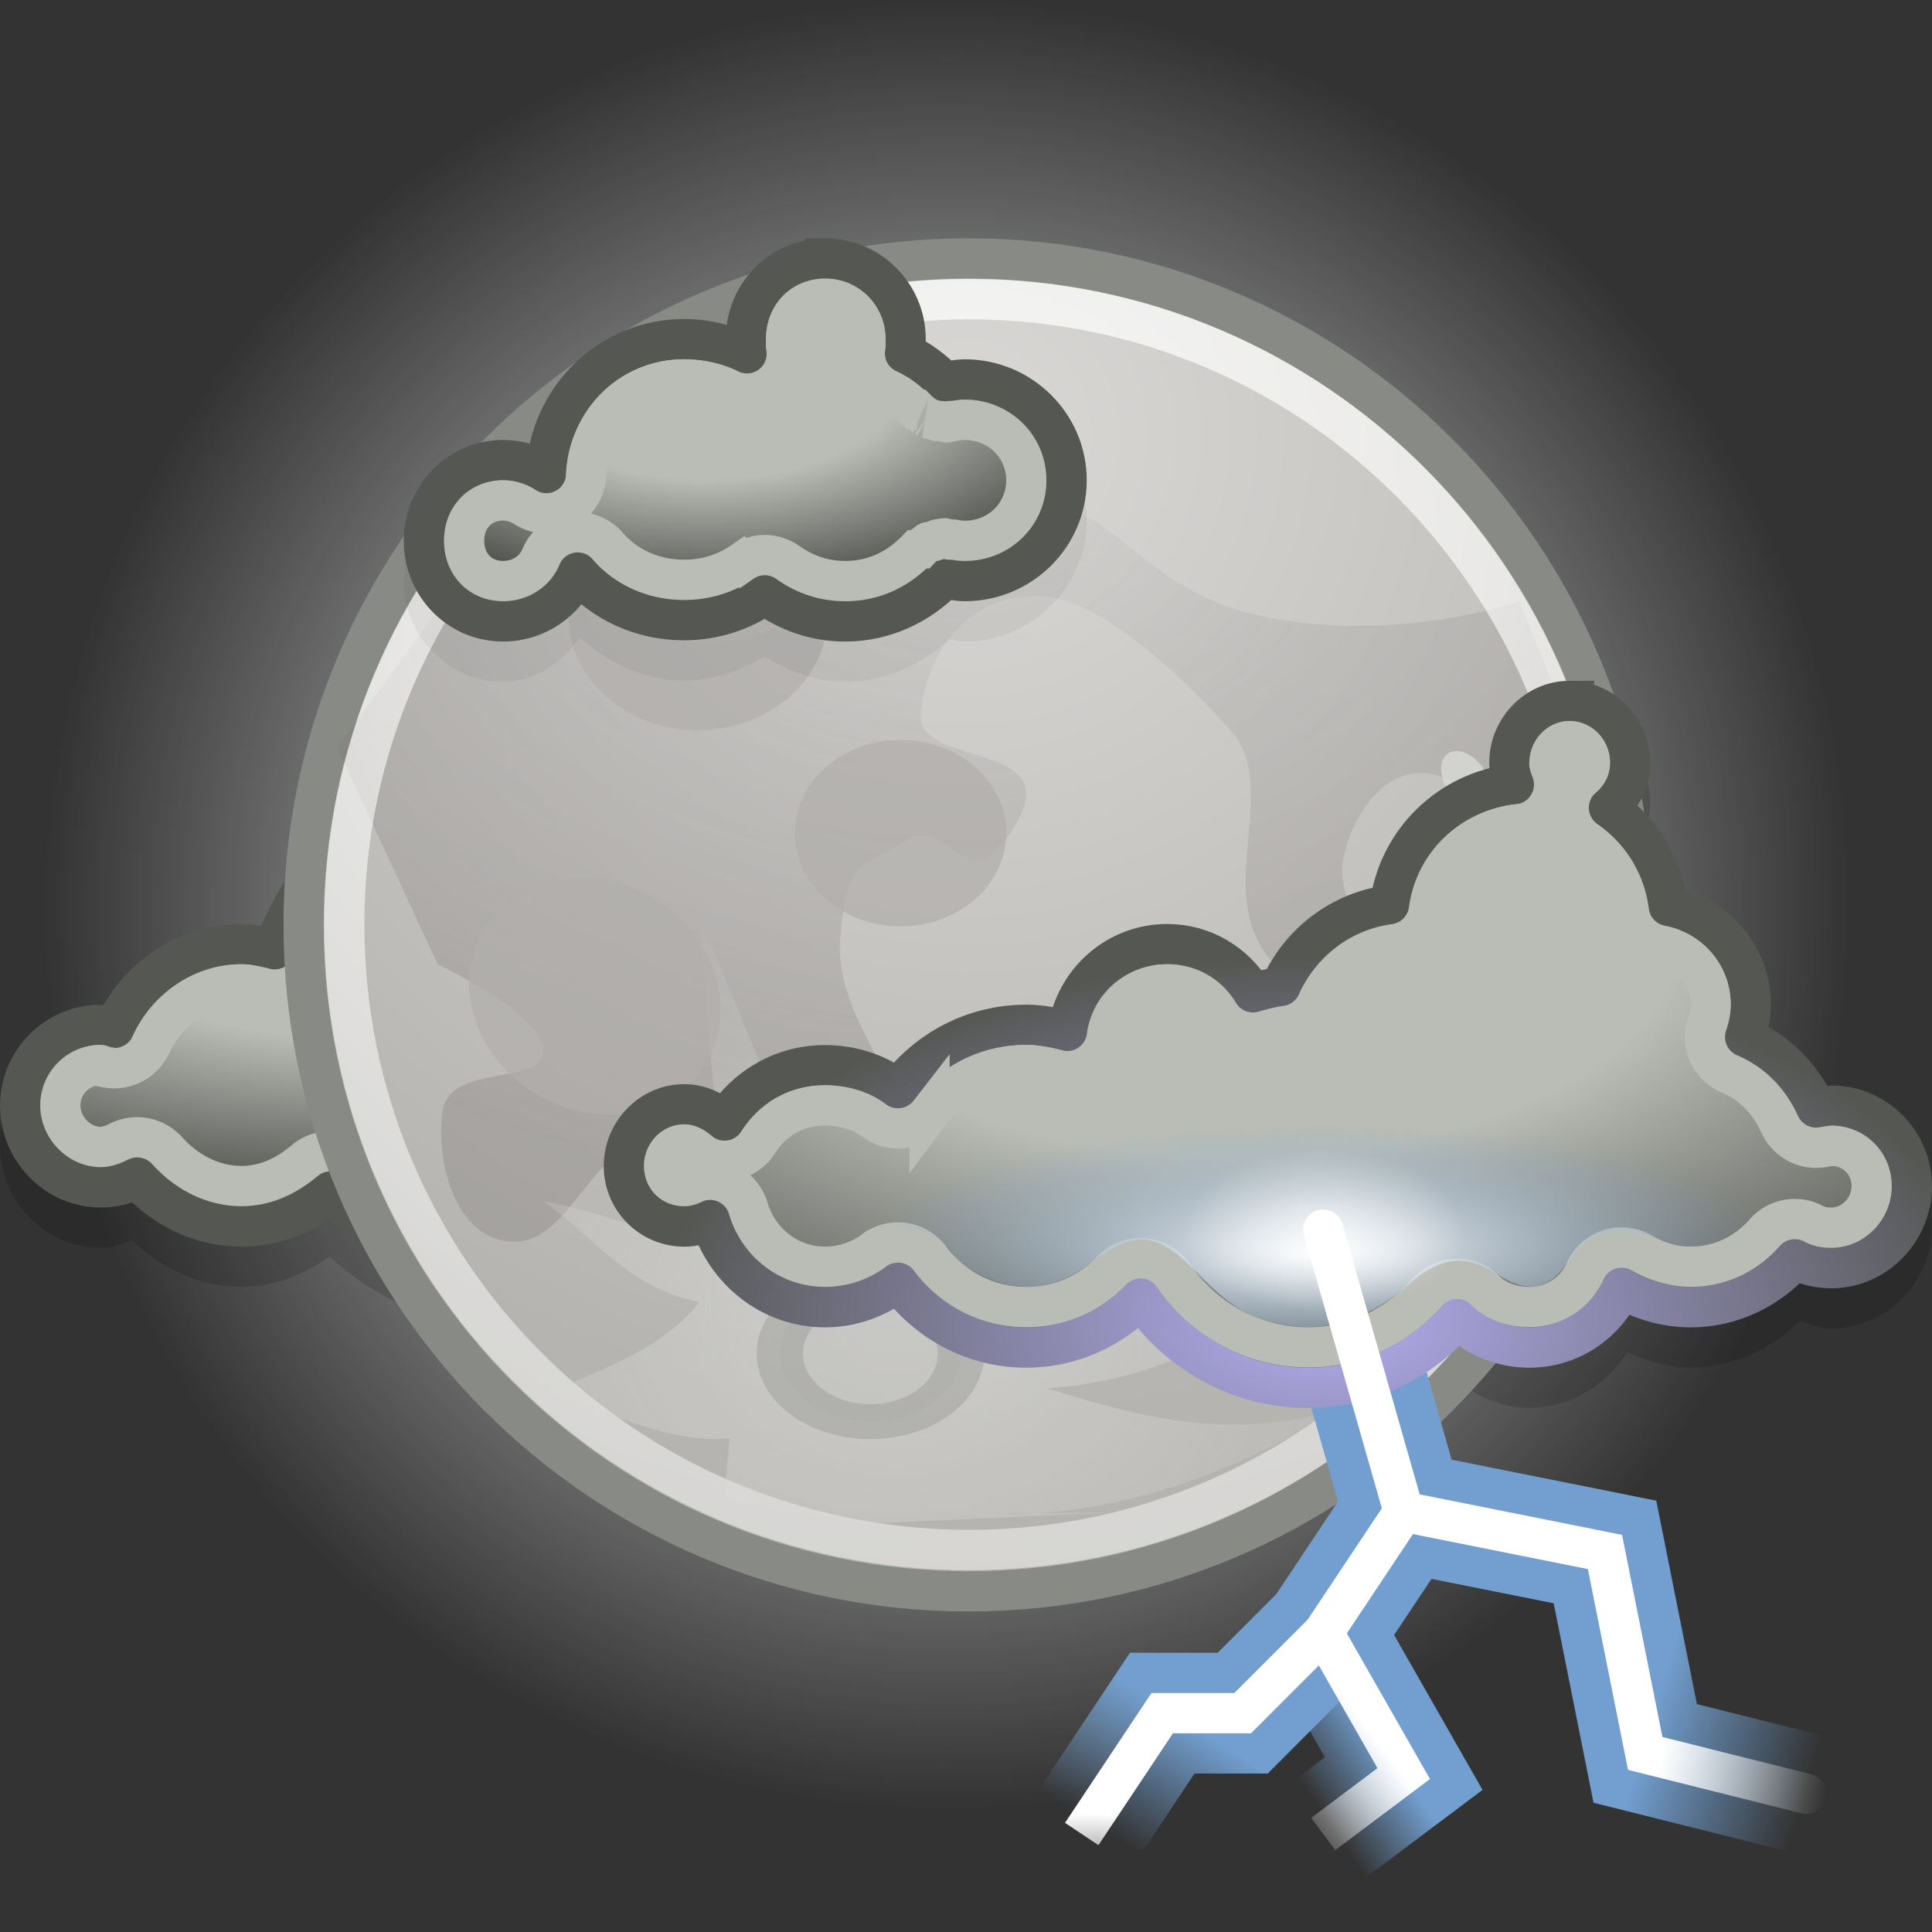 <?xml version="1.0" encoding="UTF-8" standalone="no"?>
<!-- Created with Inkscape (http://www.inkscape.org/) -->

<svg
   xmlns:dc="http://purl.org/dc/elements/1.1/"
   xmlns:cc="http://creativecommons.org/ns#"
   xmlns:rdf="http://www.w3.org/1999/02/22-rdf-syntax-ns#"
   xmlns:svg="http://www.w3.org/2000/svg"
   xmlns="http://www.w3.org/2000/svg"
   xmlns:xlink="http://www.w3.org/1999/xlink"
   xmlns:sodipodi="http://sodipodi.sourceforge.net/DTD/sodipodi-0.dtd"
   xmlns:inkscape="http://www.inkscape.org/namespaces/inkscape"
   width="48px"
   height="48px"
   id="svg4141"
   version="1.1"
   inkscape:version="0.48.4 r9939"
   sodipodi:docname="New document 9">
  <rect width="100%" height="100%" fill="#333333" stroke="none"/>
  <defs
     id="defs4143">
    <radialGradient
       inkscape:collect="always"
       xlink:href="#linearGradient5164"
       id="radialGradient8356"
       gradientUnits="userSpaceOnUse"
       cx="23.688"
       cy="23.428"
       fx="23.688"
       fy="23.428"
       r="22.451" />
    <linearGradient
       inkscape:collect="always"
       id="linearGradient5164">
      <stop
         style="stop-color:white;stop-opacity:1;"
         offset="0"
         id="stop5166" />
      <stop
         style="stop-color:white;stop-opacity:0;"
         offset="1"
         id="stop5168" />
    </linearGradient>
    <radialGradient
       inkscape:collect="always"
       xlink:href="#linearGradient2851"
       id="radialGradient8358"
       gradientUnits="userSpaceOnUse"
       gradientTransform="matrix(1.09,-0.013,0.005,0.468,50.104,170.317)"
       cx="10.256"
       cy="17.808"
       fx="10.256"
       fy="17.808"
       r="15" />
    <linearGradient
       id="linearGradient2851">
      <stop
         id="stop2853"
         offset="0"
         style="stop-color:#babdb6;stop-opacity:1" />
      <stop
         style="stop-color:#babdb6;stop-opacity:1;"
         offset="0.468"
         id="stop2855" />
      <stop
         id="stop2857"
         offset="1"
         style="stop-color:#555753;stop-opacity:1" />
    </linearGradient>
    <radialGradient
       inkscape:collect="always"
       xlink:href="#linearGradient5154"
       id="radialGradient8360"
       gradientUnits="userSpaceOnUse"
       gradientTransform="matrix(1.441,0,0,1.441,-10.166,-3.037)"
       cx="23.071"
       cy="6.893"
       fx="23.071"
       fy="6.893"
       r="22.813" />
    <linearGradient
       id="linearGradient5154">
      <stop
         style="stop-color:#d9d8d6;stop-opacity:1;"
         offset="0"
         id="stop5156" />
      <stop
         style="stop-color:#b5b4b0;stop-opacity:1;"
         offset="1"
         id="stop5158" />
    </linearGradient>
    <radialGradient
       inkscape:collect="always"
       xlink:href="#linearGradient5199"
       id="radialGradient8362"
       gradientUnits="userSpaceOnUse"
       gradientTransform="matrix(1.652,0,0,1.089,36.27,158.077)"
       cx="24.125"
       cy="9.735"
       fx="24.125"
       fy="9.735"
       r="15.75" />
    <linearGradient
       id="linearGradient5199">
      <stop
         style="stop-color:#7e7878;stop-opacity:0.097;"
         offset="0"
         id="stop5201" />
      <stop
         style="stop-color:#7e7878;stop-opacity:1;"
         offset="1"
         id="stop5203" />
    </linearGradient>
    <radialGradient
       inkscape:collect="always"
       xlink:href="#linearGradient5138"
       id="radialGradient8364"
       gradientUnits="userSpaceOnUse"
       gradientTransform="matrix(3.373,0,0,3.373,-54.749,-26.131)"
       cx="23.071"
       cy="11.012"
       fx="23.071"
       fy="11.012"
       r="22.856" />
    <linearGradient
       inkscape:collect="always"
       id="linearGradient5138">
      <stop
         style="stop-color:white;stop-opacity:1;"
         offset="0"
         id="stop5140" />
      <stop
         style="stop-color:white;stop-opacity:0;"
         offset="1"
         id="stop5142" />
    </linearGradient>
    <radialGradient
       inkscape:collect="always"
       xlink:href="#linearGradient5191"
       id="radialGradient8366"
       gradientUnits="userSpaceOnUse"
       gradientTransform="matrix(1.498,0,0,1.132,40.897,149.623)"
       cx="22.288"
       cy="34.537"
       fx="22.288"
       fy="34.537"
       r="9.938" />
    <linearGradient
       inkscape:collect="always"
       id="linearGradient5191">
      <stop
         style="stop-color:#dadad9;stop-opacity:1;"
         offset="0"
         id="stop5193" />
      <stop
         style="stop-color:#dadad9;stop-opacity:0;"
         offset="1"
         id="stop5195" />
    </linearGradient>
    <radialGradient
       inkscape:collect="always"
       xlink:href="#linearGradient2851"
       id="radialGradient8368"
       gradientUnits="userSpaceOnUse"
       gradientTransform="matrix(1.186,-0.022,0.011,0.59,46.847,159.741)"
       cx="19.161"
       cy="10.574"
       fx="19.161"
       fy="10.574"
       r="8.484" />
    <linearGradient
       id="linearGradient4053">
      <stop
         id="stop4055"
         offset="0"
         style="stop-color:#babdb6;stop-opacity:1" />
      <stop
         style="stop-color:#babdb6;stop-opacity:1;"
         offset="0.468"
         id="stop4057" />
      <stop
         id="stop4059"
         offset="1"
         style="stop-color:#555753;stop-opacity:1" />
    </linearGradient>
    <linearGradient
       inkscape:collect="always"
       xlink:href="#linearGradient3470"
       id="linearGradient8370"
       gradientUnits="userSpaceOnUse"
       x1="32.433"
       y1="40.306"
       x2="36.463"
       y2="41.516" />
    <linearGradient
       inkscape:collect="always"
       id="linearGradient3470">
      <stop
         style="stop-color:#729fcf;stop-opacity:1;"
         offset="0"
         id="stop3472" />
      <stop
         style="stop-color:#729fcf;stop-opacity:0;"
         offset="1"
         id="stop3474" />
    </linearGradient>
    <linearGradient
       inkscape:collect="always"
       xlink:href="#linearGradient3478"
       id="linearGradient8372"
       gradientUnits="userSpaceOnUse"
       x1="26.548"
       y1="41.098"
       x2="24.705"
       y2="42.341" />
    <linearGradient
       inkscape:collect="always"
       id="linearGradient3478">
      <stop
         style="stop-color:#729fcf;stop-opacity:1;"
         offset="0"
         id="stop3480" />
      <stop
         style="stop-color:#729fcf;stop-opacity:0;"
         offset="1"
         id="stop3482" />
    </linearGradient>
    <linearGradient
       inkscape:collect="always"
       xlink:href="#linearGradient3494"
       id="linearGradient8374"
       gradientUnits="userSpaceOnUse"
       x1="20.824"
       y1="39.516"
       x2="18.995"
       y2="42.367" />
    <linearGradient
       inkscape:collect="always"
       id="linearGradient3494">
      <stop
         style="stop-color:#729fcf;stop-opacity:1;"
         offset="0"
         id="stop3496" />
      <stop
         style="stop-color:#729fcf;stop-opacity:0;"
         offset="1"
         id="stop3498" />
    </linearGradient>
    <radialGradient
       inkscape:collect="always"
       xlink:href="#linearGradient2851"
       id="radialGradient8376"
       gradientUnits="userSpaceOnUse"
       gradientTransform="matrix(1.43,3.5591282e-5,0,0.721,39.299,162.48)"
       cx="30.352"
       cy="23.121"
       fx="30.352"
       fy="23.121"
       r="16.5" />
    <linearGradient
       id="linearGradient4074">
      <stop
         id="stop4076"
         offset="0"
         style="stop-color:#babdb6;stop-opacity:1" />
      <stop
         style="stop-color:#babdb6;stop-opacity:1;"
         offset="0.468"
         id="stop4078" />
      <stop
         id="stop4080"
         offset="1"
         style="stop-color:#555753;stop-opacity:1" />
    </linearGradient>
    <radialGradient
       inkscape:collect="always"
       xlink:href="#linearGradient2810"
       id="radialGradient8378"
       gradientUnits="userSpaceOnUse"
       gradientTransform="matrix(1,0,0,0.547,0,82.421)"
       cx="84.907"
       cy="194.386"
       fx="84.907"
       fy="194.386"
       r="16.5" />
    <linearGradient
       id="linearGradient2810">
      <stop
         style="stop-color:#b3adf0;stop-opacity:1;"
         offset="0"
         id="stop2812" />
      <stop
         style="stop-color:#555753;stop-opacity:1"
         offset="1"
         id="stop2814" />
    </linearGradient>
    <radialGradient
       inkscape:collect="always"
       xlink:href="#linearGradient3551"
       id="radialGradient8380"
       gradientUnits="userSpaceOnUse"
       gradientTransform="matrix(0.804,-3.1244104e-7,8.7219267e-8,0.225,17.199,143.484)"
       cx="84.145"
       cy="193.74"
       fx="84.145"
       fy="193.74"
       r="14.096" />
    <linearGradient
       id="linearGradient3551">
      <stop
         style="stop-color:white;stop-opacity:1"
         offset="0"
         id="stop3553" />
      <stop
         style="stop-color:#729fcf;stop-opacity:0"
         offset="1"
         id="stop3555" />
    </linearGradient>
    <linearGradient
       inkscape:collect="always"
       xlink:href="#linearGradient3453"
       id="linearGradient8382"
       gradientUnits="userSpaceOnUse"
       gradientTransform="translate(60.375,159.031)"
       x1="32.877"
       y1="40.593"
       x2="37"
       y2="41.444" />
    <linearGradient
       inkscape:collect="always"
       id="linearGradient3453">
      <stop
         style="stop-color:white;stop-opacity:1;"
         offset="0"
         id="stop3455" />
      <stop
         style="stop-color:white;stop-opacity:0;"
         offset="1"
         id="stop3457" />
    </linearGradient>
    <linearGradient
       inkscape:collect="always"
       xlink:href="#linearGradient3486"
       id="linearGradient8384"
       gradientUnits="userSpaceOnUse"
       gradientTransform="translate(60.375,159.031)"
       x1="26.544"
       y1="41.079"
       x2="24"
       y2="43" />
    <linearGradient
       inkscape:collect="always"
       id="linearGradient3486">
      <stop
         style="stop-color:white;stop-opacity:1;"
         offset="0"
         id="stop3488" />
      <stop
         style="stop-color:white;stop-opacity:0;"
         offset="1"
         id="stop3490" />
    </linearGradient>
    <linearGradient
       inkscape:collect="always"
       xlink:href="#linearGradient3502"
       id="linearGradient8386"
       gradientUnits="userSpaceOnUse"
       gradientTransform="translate(60.375,159.031)"
       x1="18.844"
       y1="42"
       x2="18.812"
       y2="44.469" />
    <linearGradient
       inkscape:collect="always"
       id="linearGradient3502">
      <stop
         style="stop-color:white;stop-opacity:1;"
         offset="0"
         id="stop3504" />
      <stop
         style="stop-color:white;stop-opacity:0;"
         offset="1"
         id="stop3506" />
    </linearGradient>
    <radialGradient
       inkscape:collect="always"
       xlink:href="#linearGradient3512"
       id="radialGradient8388"
       gradientUnits="userSpaceOnUse"
       gradientTransform="matrix(1,0,0,0.412,0,16.029)"
       cx="24.75"
       cy="27.25"
       fx="24.75"
       fy="27.25"
       r="4.25" />
    <linearGradient
       inkscape:collect="always"
       id="linearGradient3512">
      <stop
         style="stop-color:white;stop-opacity:1;"
         offset="0"
         id="stop3514" />
      <stop
         style="stop-color:white;stop-opacity:0;"
         offset="1"
         id="stop3516" />
    </linearGradient>
  </defs>
  <sodipodi:namedview
     id="base"
     pagecolor="#ffffff"
     bordercolor="#666666"
     borderopacity="1.0"
     inkscape:pageopacity="0.0"
     inkscape:pageshadow="2"
     inkscape:zoom="7"
     inkscape:cx="24"
     inkscape:cy="24"
     inkscape:current-layer="layer1"
     showgrid="true"
     inkscape:grid-bbox="true"
     inkscape:document-units="px"
     inkscape:window-width="818"
     inkscape:window-height="648"
     inkscape:window-x="730"
     inkscape:window-y="302"
     inkscape:window-maximized="0" />
  <g
     id="layer1"
     inkscape:label="Layer 1"
     inkscape:groupmode="layer">
    <g
       id="g8213"
       transform="matrix(1,0,0,1.001,-52,-156.167)">
      <rect
         y="156"
         x="52"
         height="47.949"
         width="48"
         id="rect7018"
         style="opacity:0;fill:#888a85;fill-opacity:1;fill-rule:evenodd;stroke:none" />
      <g
         id="g8178">
        <path
           sodipodi:type="arc"
           style="fill:url(#radialGradient8356);fill-opacity:1;fill-rule:evenodd;stroke:none;stroke-width:1;marker:none;visibility:visible;display:inline;overflow:visible"
           id="path7020"
           sodipodi:cx="23.688078"
           sodipodi:cy="23.42804"
           sodipodi:rx="22.45064"
           sodipodi:ry="22.45064"
           d="m 46.139,23.428 c 0,12.399 -10.051,22.451 -22.451,22.451 -12.399,0 -22.451,-10.051 -22.451,-22.451 0,-12.399 10.051,-22.451 22.451,-22.451 12.399,0 22.451,10.051 22.451,22.451 z"
           transform="matrix(1,0,0,1.001,51.854,155.022)" />
        <path
           sodipodi:type="inkscape:offset"
           inkscape:radius="0.50097561"
           inkscape:original="M 39 18.46875 C 38.173595 18.46875 37.5 19.166962 37.5 20 C 37.5 20.197846 37.556235 20.358064 37.625 20.53125 C 36.026411 20.701636 34.741539 21.937334 34.53125 23.53125 C 33.308684 23.693337 32.298651 24.476006 31.8125 25.5625 C 31.576112 25.595658 31.349609 25.653704 31.125 25.71875 C 30.687793 24.990958 29.91027 24.5 29 24.5 C 27.738095 24.5 26.700779 25.440798 26.53125 26.65625 C 25.897448 25.958209 25.013286 25.5 24 25.5 C 23.912608 25.5 23.835785 25.524924 23.75 25.53125 C 22.946399 24.31727 21.563852 23.5 20 23.5 C 19.43911 23.5 18.901379 23.624303 18.40625 23.8125 C 18.11803 22.604658 17.09423 21.679072 15.84375 21.53125 C 14.887957 20.885353 13.739584 20.5 12.5 20.5 C 9.8486673 20.5 7.5995352 22.23612 6.8125 24.625 C 6.5463474 24.559933 6.2861078 24.5 6 24.5 C 4.5960395 24.5 3.3968547 25.36604 2.84375 26.5625 C 2.7326599 26.543076 2.6165753 26.5 2.5 26.5 C 1.4024473 26.5 0.50000001 27.394185 0.5 28.5 C 0.5 29.605816 1.4024472 30.531251 2.5 30.53125 C 2.8233237 30.53125 3.136302 30.45065 3.40625 30.3125 C 4.0451444 31.026455 4.9672496 31.500001 6 31.5 C 6.8535947 31.5 7.6122756 31.165925 8.21875 30.65625 C 9.3071867 31.777081 10.815437 32.5 12.5 32.5 C 12.913195 32.5 13.329041 32.454813 13.71875 32.375 C 14.042508 33.039477 14.716159 33.531251 15.5 33.53125 C 16.53411 33.53125 17.373877 32.704533 17.46875 31.6875 C 17.618708 31.790967 17.776046 31.882383 17.9375 31.96875 C 18.449624 32.868937 19.392758 33.5 20.5 33.5 C 21.177794 33.500001 21.810481 33.255144 22.3125 32.875 C 23.041696 33.855912 24.184715 34.5 25.5 34.5 C 26.620181 34.5 27.617384 34.024031 28.34375 33.28125 C 29.24258 34.61133 30.774997 35.5 32.5 35.5 C 33.990289 35.500001 35.302456 34.816645 36.21875 33.78125 C 36.67125 34.23375 37.31 34.5 38 34.5 C 39.011116 34.499999 39.88756 33.895497 40.28125 33.03125 C 40.787002 33.316797 41.378164 33.5 42 33.5 C 43.037532 33.5 43.954595 33.032217 44.59375 32.3125 C 44.865856 32.453479 45.173155 32.53125 45.5 32.53125 C 46.597553 32.531251 47.5 31.605816 47.5 30.5 C 47.500001 29.394185 46.597553 28.5 45.5 28.5 C 45.373115 28.5 45.245301 28.539575 45.125 28.5625 C 44.761543 27.77628 44.14348 27.150944 43.34375 26.8125 C 43.433344 26.554504 43.5 26.288584 43.5 26 C 43.5 24.770719 42.60081 23.772017 41.4375 23.5625 C 41.312758 22.54936 40.764951 21.680113 39.96875 21.125 C 40.287361 20.848182 40.5 20.456946 40.5 20 C 40.5 19.166962 39.826406 18.46875 39 18.46875 z "
           style="opacity:0.15;fill:#000000;fill-opacity:1;stroke:none"
           id="path7022"
           d="m 39,17.969 c -1.109,0 -2,0.928 -2,2.031 0,0.076 0.021,0.119 0.031,0.188 -1.443,0.364 -2.54,1.477 -2.875,2.938 -1.164,0.253 -2.147,0.973 -2.688,2 -0.065,0.014 -0.124,0.047 -0.188,0.062 C 30.736,24.503 29.946,24 29,24 27.764,24 26.738,24.77 26.281,25.844 25.635,25.357 24.878,25 24,25 c -0.04,0 -0.031,-0.002 -0.062,0 C 23.026,23.804 21.618,23 20,23 c -0.457,0 -0.871,0.133 -1.281,0.25 -0.456,-1.157 -1.486,-2.012 -2.75,-2.188 -0.023,-0.003 -0.039,-0.028 -0.062,-0.031 C 14.913,20.41 13.759,20 12.5,20 9.79,20 7.501,21.696 6.531,24.062 6.36,24.03 6.201,24 6,24 4.536,24 3.285,24.826 2.594,26 2.552,25.996 2.55,26 2.5,26 1.13,26 1.2464803e-8,27.122 0,28.5 c 0,1.378 1.121,2.531 2.5,2.531 0.282,0 0.527,-0.1 0.781,-0.188 C 3.993,31.528 4.928,32 6,32 6.837,32 7.56,31.686 8.188,31.25 9.333,32.292 10.824,33 12.5,33 c 0.353,0 0.692,-0.039 1.031,-0.094 0.446,0.641 1.122,1.125 1.969,1.125 1.031,0 1.873,-0.664 2.25,-1.562 C 18.373,33.351 19.331,34 20.5,34 c 0.651,10e-7 1.232,-0.223 1.75,-0.531 C 23.067,34.372 24.182,35 25.5,35 26.565,35 27.485,34.557 28.25,33.938 29.261,35.178 30.78,36 32.5,36 c 1.489,10e-7 2.769,-0.667 3.75,-1.625 C 36.756,34.744 37.339,35 38,35 c 1.033,-10e-7 1.896,-0.575 2.438,-1.375 C 40.918,33.837 41.435,34 42,34 c 1.074,0 2.007,-0.468 2.719,-1.156 0.255,0.088 0.5,0.188 0.781,0.188 1.379,10e-7 2.5,-1.153 2.5,-2.531 10e-7,-1.378 -1.13,-2.5 -2.5,-2.5 -0.063,0 -0.073,0.025 -0.125,0.031 -0.354,-0.611 -0.88,-1.089 -1.5,-1.438 C 43.923,26.399 44,26.225 44,26 44,24.635 43.055,23.547 41.812,23.188 41.638,22.359 41.225,21.645 40.625,21.094 40.846,20.778 41,20.422 41,20 41,18.897 40.109,17.969 39,17.969 z"
           transform="matrix(1,0,0,1.001,52,155.919)" />
        <path
           inkscape:connector-curvature="0"
           style="fill:url(#radialGradient8358);fill-opacity:1;stroke:#555753;stroke-width:0.999;stroke-linecap:round;stroke-linejoin:miter;stroke-miterlimit:4;stroke-opacity:1;stroke-dasharray:none;stroke-dashoffset:1.2"
           d="m 64.5,175.44 c -2.651,0 -4.9,1.738 -5.688,4.13 -0.266,-0.065 -0.526,-0.125 -0.812,-0.125 -1.404,0 -2.603,0.867 -3.156,2.065 -0.111,-0.019 -0.227,-0.063 -0.344,-0.063 -1.098,0 -2,0.895 -2,2.002 0,1.107 0.902,2.034 2,2.034 0.323,0 0.636,-0.081 0.906,-0.219 0.639,0.715 1.561,1.189 2.594,1.189 0.854,0 1.612,-0.334 2.219,-0.845 1.088,1.122 2.597,1.846 4.281,1.846 0.413,0 0.829,-0.045 1.219,-0.125 0.324,0.665 0.997,1.158 1.781,1.158 1.034,0 1.874,-0.828 1.969,-1.846 0.723,0.5 1.587,0.813 2.531,0.813 0.762,0 1.465,-0.228 2.094,-0.563 0.55,0.362 1.199,0.563 1.906,0.563 0.761,0 1.458,-0.242 2.031,-0.657 0.364,0.409 0.881,0.688 1.469,0.688 1.098,0 2,-0.926 2,-2.033 0,-1.107 -0.902,-2.002 -2,-2.002 -0.021,0 -0.042,-6.3e-4 -0.062,0 -0.249,-1.684 -1.687,-3.003 -3.438,-3.003 -0.087,0 -0.164,0.025 -0.25,0.031 -0.804,-1.215 -2.186,-2.033 -3.75,-2.033 -0.561,0 -1.099,0.124 -1.594,0.313 -0.288,-1.209 -1.312,-2.136 -2.562,-2.284 -0.956,-0.647 -2.104,-1.032 -3.344,-1.032 z"
           id="path7024" />
        <path
           sodipodi:type="inkscape:offset"
           inkscape:radius="-1.0109413"
           inkscape:original="M 12.5 18.5 C 9.8486673 18.5 7.5995352 20.23612 6.8125 22.625 C 6.5463474 22.559933 6.2861078 22.5 6 22.5 C 4.5960395 22.5 3.3968547 23.36604 2.84375 24.5625 C 2.7326599 24.543076 2.6165753 24.5 2.5 24.5 C 1.4024473 24.5 0.50000001 25.394185 0.5 26.5 C 0.5 27.605816 1.4024472 28.531251 2.5 28.53125 C 2.8233237 28.53125 3.136302 28.45065 3.40625 28.3125 C 4.0451444 29.026455 4.9672496 29.500001 6 29.5 C 6.8535947 29.5 7.6122756 29.165925 8.21875 28.65625 C 9.3071867 29.777081 10.815437 30.5 12.5 30.5 C 12.913195 30.5 13.329041 30.454813 13.71875 30.375 C 14.042508 31.039477 14.716159 31.531251 15.5 31.53125 C 16.53411 31.53125 17.373877 30.704533 17.46875 29.6875 C 18.192123 30.186611 19.055293 30.5 20 30.5 C 20.761556 30.5 21.465242 30.272629 22.09375 29.9375 C 22.643509 30.299406 23.29306 30.5 24 30.5 C 24.761287 30.5 25.457534 30.258145 26.03125 29.84375 C 26.395332 30.252063 26.912742 30.53125 27.5 30.53125 C 28.597553 30.53125 29.500001 29.605816 29.5 28.5 C 29.5 27.394184 28.597553 26.499999 27.5 26.5 C 27.479381 26.5 27.457968 26.499371 27.4375 26.5 C 27.188535 24.818105 25.750767 23.5 24 23.5 C 23.912608 23.5 23.835785 23.524924 23.75 23.53125 C 22.946399 22.31727 21.563852 21.5 20 21.5 C 19.43911 21.5 18.901379 21.624303 18.40625 21.8125 C 18.11803 20.604658 17.09423 19.679072 15.84375 19.53125 C 14.887957 18.885353 13.739584 18.5 12.5 18.5 z "
           style="fill:none;stroke:#babdb6;stroke-width:0.999;stroke-linecap:round;stroke-linejoin:round;stroke-miterlimit:4;stroke-opacity:1;stroke-dasharray:none;stroke-dashoffset:1.2"
           id="path7026"
           d="m 12.5,19.5 c -2.21,0 -4.065,1.454 -4.719,3.438 A 1.011,1.011 0 0 1 6.562,23.594 C 6.305,23.531 6.145,23.5 6,23.5 5.012,23.5 4.148,24.14 3.75,25 A 1.011,1.011 0 0 1 2.656,25.562 C 2.413,25.52 2.368,25.5 2.5,25.5 c -0.548,0 -1,0.444 -1,1 0,0.556 0.471,1.031 1,1.031 0.155,0 0.308,-0.059 0.438,-0.125 A 1.011,1.011 0 0 1 4.156,27.625 C 4.621,28.144 5.276,28.5 6,28.5 c 0.59,0 1.107,-0.243 1.562,-0.625 a 1.011,1.011 0 0 1 1.375,0.062 C 9.852,28.879 11.105,29.5 12.5,29.5 c 0.339,0 0.707,-0.059 1.031,-0.125 a 1.011,1.011 0 0 1 1.094,0.562 c 0.168,0.345 0.514,0.594 0.875,0.594 0.495,0 0.92,-0.419 0.969,-0.938 a 1.011,1.011 0 0 1 1.562,-0.75 C 18.608,29.242 19.279,29.5 20,29.5 c 0.56,0 1.105,-0.192 1.625,-0.469 a 1.011,1.011 0 0 1 1.031,0.062 C 23.044,29.349 23.484,29.5 24,29.5 c 0.547,0 1.027,-0.172 1.438,-0.469 a 1.011,1.011 0 0 1 1.344,0.125 c 0.2,0.224 0.452,0.375 0.719,0.375 0.529,0 1,-0.475 1,-1.031 0,-0.556 -0.452,-1 -1,-1 -0.041,0 -0.053,6.72e-4 -0.031,0 A 1.011,1.011 0 0 1 26.438,26.656 C 26.26,25.456 25.243,24.5 24,24.5 c 0.105,0 0.048,0.014 -0.188,0.031 a 1.011,1.011 0 0 1 -0.906,-0.438 C 22.282,23.151 21.212,22.5 20,22.5 c -0.412,0 -0.844,0.096 -1.25,0.25 A 1.011,1.011 0 0 1 17.438,22.062 C 17.248,21.267 16.545,20.629 15.719,20.531 A 1.011,1.011 0 0 1 15.281,20.375 C 14.482,19.835 13.53,19.5 12.5,19.5 z"
           transform="matrix(1,0,0,1.001,52,156.92)" />
        <path
           sodipodi:type="arc"
           style="fill:url(#radialGradient8360);fill-opacity:1;fill-rule:evenodd;stroke:#888a85;stroke-width:1.339;stroke-linecap:butt;stroke-linejoin:round;stroke-miterlimit:4;stroke-opacity:1;stroke-dasharray:none;stroke-dashoffset:0;marker:none;visibility:visible;display:inline;overflow:visible"
           id="path7028"
           sodipodi:cx="23.071428"
           sodipodi:cy="23.142857"
           sodipodi:rx="22.142857"
           sodipodi:ry="22.142857"
           d="m 45.214,23.143 c 0,12.229 -9.914,22.143 -22.143,22.143 -12.229,0 -22.143,-9.914 -22.143,-22.143 C 0.929,10.914 10.842,1 23.071,1 35.301,1 45.214,10.914 45.214,23.143 z"
           transform="matrix(0.746,0,0,0.747,58.85,161.679)" />
        <path
           inkscape:connector-curvature="0"
           style="opacity:0.331;fill:url(#radialGradient8362);fill-opacity:1;fill-rule:evenodd;stroke:none;stroke-width:1;marker:none;visibility:visible;display:inline;overflow:visible"
           d="m 62.875,179.945 c 0,0 2.594,1.22 2.625,2.127 0.031,0.907 -2.312,0.313 -2.5,1.502 -0.188,1.189 0.281,3.222 1.75,3.254 1.469,0.031 1.844,-2.44 4.125,-3.128 2.281,-0.688 4,1.47 5,0.375 1,-1.095 -1.156,-2.628 -1,-4.755 0.156,-2.127 0.531,-1.721 1.625,-2.44 1.094,-0.72 1.503,1.724 2.75,-0.438 1.205,-2.09 -2.531,-1.345 -2.375,-2.753 0.156,-1.408 1.094,-2.972 3,-2.878 1.906,0.094 4.625,3.254 4.625,3.254 1.211,1.167 0.039,3.43 0.625,5.005 0.689,1.85 2.583,1.744 3.875,1.752 0,0 -1.906,-2.159 -1.625,-3.504 0.281,-1.345 1.375,-2.69 2.75,-1.877 1.375,0.813 2.75,5.131 2.75,5.131 l 1,-4.38 -2.125,-5.256 c 0,0 -3.031,1.064 -6.375,0.375 -3.344,-0.688 -3.688,-3.285 -7,-3.128 -3.312,0.156 -3.625,3.473 -6.25,3.754 -2.625,0.282 -3.375,-1.158 -4.25,-2.628 -0.875,-1.47 0.75,-3.254 0.75,-3.254 l -6.25,8.509 2.5,5.381 z"
           id="path7030"
           sodipodi:nodetypes="cssssssszsscscsscccssssccc" />
        <path
           sodipodi:type="arc"
           style="opacity:0.809;fill:none;stroke:url(#radialGradient8364);stroke-width:1.426;stroke-linecap:butt;stroke-linejoin:round;stroke-miterlimit:4;stroke-opacity:1;stroke-dasharray:none;stroke-dashoffset:0;marker:none;visibility:visible;display:inline;overflow:visible"
           id="path7032"
           sodipodi:cx="23.071428"
           sodipodi:cy="23.142857"
           sodipodi:rx="22.142857"
           sodipodi:ry="22.142857"
           d="m 45.214,23.143 c 0,12.229 -9.914,22.143 -22.143,22.143 -12.229,0 -22.143,-9.914 -22.143,-22.143 C 0.929,10.914 10.842,1 23.071,1 35.301,1 45.214,10.914 45.214,23.143 z"
           transform="matrix(0.701,0,0,0.701,59.903,162.736)" />
        <path
           inkscape:connector-curvature="0"
           style="opacity:0.646;fill:url(#radialGradient8366);fill-opacity:1;fill-rule:evenodd;stroke:none;stroke-width:1;marker:none;visibility:visible;display:inline;overflow:visible"
           d="m 74.625,181.948 c 0.382,1.591 0.878,2.615 1.375,3.629 1.555,-0.141 2.793,-0.914 4,-1.752 -0.723,1.51 -1.572,2.937 -2.648,4.212 2.266,0.882 4.367,0.688 6.398,0.043 -1.425,1.195 -2.807,2.117 -5.713,2.399 2.098,0.634 4.424,1.363 7.338,0.479 -2.677,1.548 -5.488,2.72 -8.75,2.628 l 3.229,-0.045 L 73.375,193.836 70,193.21 l 0.125,-1.502 c -1.411,0.157 -2.98,-0.632 -4.5,-1.126 1.365,-0.606 2.833,-1.085 3.75,-2.252 -1.775,-0.35 -2.622,-1.63 -3.875,-2.503 1.667,0.25 3.21,1.243 5,0.751 -0.935,-2.586 -0.823,-5.172 -1.125,-7.759 1.021,2.211 1.686,4.422 3.125,6.632 0.96,-0.727 1.636,-1.952 2.125,-3.504 z"
           id="path7034"
           sodipodi:nodetypes="ccccccccccccccccccc" />
        <path
           sodipodi:type="arc"
           style="opacity:0.331;fill:#bbbbb8;fill-opacity:1;fill-rule:evenodd;stroke:#888984;stroke-width:1.153;stroke-linecap:round;stroke-linejoin:round;stroke-miterlimit:4;stroke-opacity:1;stroke-dasharray:none;stroke-dashoffset:0;marker:none;visibility:visible;display:inline;overflow:visible"
           id="path7036"
           sodipodi:cx="21.625"
           sodipodi:cy="34.5"
           sodipodi:rx="2.25"
           sodipodi:ry="2.25"
           d="m 23.875,34.5 c 0,1.243 -1.007,2.25 -2.25,2.25 -1.243,0 -2.25,-1.007 -2.25,-2.25 0,-1.243 1.007,-2.25 2.25,-2.25 1.243,0 2.25,1.007 2.25,2.25 z"
           transform="matrix(1,0,0,0.751,52,163.697)" />
        <path
           sodipodi:type="arc"
           style="opacity:0.719;fill:#b2afad;fill-opacity:1;fill-rule:evenodd;stroke:none;stroke-width:1;marker:none;visibility:visible;display:inline;overflow:visible"
           id="path7038"
           sodipodi:cx="22.375"
           sodipodi:cy="21.75"
           sodipodi:rx="2.625"
           sodipodi:ry="2.3125"
           d="m 25,21.75 c 0,1.277 -1.175,2.312 -2.625,2.312 -1.45,0 -2.625,-1.035 -2.625,-2.312 0,-1.277 1.175,-2.312 2.625,-2.312 1.45,0 2.625,1.035 2.625,2.312 z"
           transform="matrix(1,0,0,1.001,52,154.918)" />
        <path
           d="m 25,21.75 c 0,1.277 -1.175,2.312 -2.625,2.312 -1.45,0 -2.625,-1.035 -2.625,-2.312 0,-1.277 1.175,-2.312 2.625,-2.312 1.45,0 2.625,1.035 2.625,2.312 z"
           sodipodi:ry="2.3125"
           sodipodi:rx="2.625"
           sodipodi:cy="21.75"
           sodipodi:cx="22.375"
           id="path7040"
           style="opacity:0.719;fill:#b2afad;fill-opacity:1;fill-rule:evenodd;stroke:none;stroke-width:1;marker:none;visibility:visible;display:inline;overflow:visible"
           sodipodi:type="arc"
           transform="matrix(1.226,0,0,1.228,41.908,144.589)" />
        <path
           transform="matrix(1.06,0.617,-0.616,1.061,56.46,143.851)"
           sodipodi:type="arc"
           style="opacity:0.719;fill:#b2afad;fill-opacity:1;fill-rule:evenodd;stroke:none;stroke-width:1;marker:none;visibility:visible;display:inline;overflow:visible"
           id="path7042"
           sodipodi:cx="22.375"
           sodipodi:cy="21.75"
           sodipodi:rx="2.625"
           sodipodi:ry="2.3125"
           d="m 25,21.75 c 0,1.277 -1.175,2.312 -2.625,2.312 -1.45,0 -2.625,-1.035 -2.625,-2.312 0,-1.277 1.175,-2.312 2.625,-2.312 1.45,0 2.625,1.035 2.625,2.312 z" />
        <path
           transform="matrix(0.398,0.376,-0.217,0.388,83.502,161.273)"
           sodipodi:type="arc"
           style="opacity:0.719;fill:#dfdedc;fill-opacity:1;fill-rule:evenodd;stroke:none;stroke-width:1;marker:none;visibility:visible;display:inline;overflow:visible"
           id="path7044"
           sodipodi:cx="22.375"
           sodipodi:cy="21.75"
           sodipodi:rx="2.625"
           sodipodi:ry="2.3125"
           d="m 25,21.75 c 0,1.277 -1.175,2.312 -2.625,2.312 -1.45,0 -2.625,-1.035 -2.625,-2.312 0,-1.277 1.175,-2.312 2.625,-2.312 1.45,0 2.625,1.035 2.625,2.312 z" />
        <path
           d="m 25,21.75 c 0,1.277 -1.175,2.312 -2.625,2.312 -1.45,0 -2.625,-1.035 -2.625,-2.312 0,-1.277 1.175,-2.312 2.625,-2.312 1.45,0 2.625,1.035 2.625,2.312 z"
           sodipodi:ry="2.3125"
           sodipodi:rx="2.625"
           sodipodi:cy="21.75"
           sodipodi:cx="22.375"
           id="path7046"
           style="opacity:0.719;fill:#dfdedc;fill-opacity:1;fill-rule:evenodd;stroke:none;stroke-width:1;marker:none;visibility:visible;display:inline;overflow:visible"
           sodipodi:type="arc"
           transform="matrix(-0.094,0.267,-0.229,-0.022,90.661,184.422)"
           inkscape:transform-center-y="1.5524728"
           inkscape:transform-center-x="2.0330157" />
        <path
           inkscape:transform-center-x="-0.61605544"
           inkscape:transform-center-y="2.5514717"
           transform="matrix(0.211,0.199,-0.115,0.206,86.198,166.426)"
           sodipodi:type="arc"
           style="opacity:0.719;fill:#dfdedc;fill-opacity:1;fill-rule:evenodd;stroke:none;stroke-width:1;marker:none;visibility:visible;display:inline;overflow:visible"
           id="path7048"
           sodipodi:cx="22.375"
           sodipodi:cy="21.75"
           sodipodi:rx="2.625"
           sodipodi:ry="2.3125"
           d="m 25,21.75 c 0,1.277 -1.175,2.312 -2.625,2.312 -1.45,0 -2.625,-1.035 -2.625,-2.312 0,-1.277 1.175,-2.312 2.625,-2.312 1.45,0 2.625,1.035 2.625,2.312 z" />
        <path
           d="m 25,21.75 c 0,1.277 -1.175,2.312 -2.625,2.312 -1.45,0 -2.625,-1.035 -2.625,-2.312 0,-1.277 1.175,-2.312 2.625,-2.312 1.45,0 2.625,1.035 2.625,2.312 z"
           sodipodi:ry="2.3125"
           sodipodi:rx="2.625"
           sodipodi:cy="21.75"
           sodipodi:cx="22.375"
           id="path7050"
           style="opacity:0.719;fill:#f7f7f6;fill-opacity:1;fill-rule:evenodd;stroke:none;stroke-width:1;marker:none;visibility:visible;display:inline;overflow:visible"
           sodipodi:type="arc"
           transform="matrix(0.502,-0.218,0.27,0.353,54.662,163.549)" />
        <path
           transform="matrix(0.302,-0.131,0.162,0.212,64.271,163.563)"
           sodipodi:type="arc"
           style="opacity:0.719;fill:#f7f7f6;fill-opacity:1;fill-rule:evenodd;stroke:none;stroke-width:1;marker:none;visibility:visible;display:inline;overflow:visible"
           id="path7052"
           sodipodi:cx="22.375"
           sodipodi:cy="21.75"
           sodipodi:rx="2.625"
           sodipodi:ry="2.3125"
           d="m 25,21.75 c 0,1.277 -1.175,2.312 -2.625,2.312 -1.45,0 -2.625,-1.035 -2.625,-2.312 0,-1.277 1.175,-2.312 2.625,-2.312 1.45,0 2.625,1.035 2.625,2.312 z"
           inkscape:transform-center-x="2.2304367" />
        <path
           inkscape:transform-center-x="1.5718105"
           d="m 25,21.75 c 0,1.277 -1.175,2.312 -2.625,2.312 -1.45,0 -2.625,-1.035 -2.625,-2.312 0,-1.277 1.175,-2.312 2.625,-2.312 1.45,0 2.625,1.035 2.625,2.312 z"
           sodipodi:ry="2.3125"
           sodipodi:rx="2.625"
           sodipodi:cy="21.75"
           sodipodi:cx="22.375"
           id="path7054"
           style="opacity:0.719;fill:#f7f7f6;fill-opacity:1;fill-rule:evenodd;stroke:none;stroke-width:1;marker:none;visibility:visible;display:inline;overflow:visible"
           sodipodi:type="arc"
           transform="matrix(0.213,-0.092,0.114,0.15,66.871,165.918)" />
        <path
           sodipodi:type="inkscape:offset"
           inkscape:radius="0.48462695"
           inkscape:original="M 20.5 7.5 C 19.402447 7.5 18.53125 8.3941846 18.53125 9.5 C 18.53125 9.627657 18.53981 9.753957 18.5625 9.875 C 18.095526 9.642848 17.556572 9.5 17 9.5 C 15.137671 9.5 13.6605 10.974462 13.5625 12.8125 C 13.256846 12.619442 12.887115 12.5 12.5 12.5 C 11.402447 12.5 10.53125 13.394185 10.53125 14.5 C 10.53125 15.605816 11.402447 16.5 12.5 16.5 C 13.323165 16.5 14.041774 16.00018 14.34375 15.28125 C 14.983645 16.025523 15.94222 16.46875 17 16.46875 C 17.738505 16.46875 18.435919 16.235802 19 15.84375 C 19.570218 16.250792 20.247148 16.5 21 16.5 C 21.971213 16.5 22.836098 16.080205 23.46875 15.4375 C 23.473276 15.432902 23.495499 15.442123 23.5 15.4375 C 23.654565 15.466937 23.805573 15.5 23.96875 15.5 C 25.359768 15.5 26.499999 14.379998 26.5 13 C 26.5 11.620002 25.359769 10.5 23.96875 10.5 C 23.805573 10.5 23.654565 10.533064 23.5 10.5625 C 23.495173 10.557538 23.473606 10.567434 23.46875 10.5625 C 23.17583 10.264886 22.851991 10.021342 22.46875 9.84375 C 22.487911 9.732153 22.5 9.617086 22.5 9.5 C 22.5 8.3941844 21.597553 7.4999999 20.5 7.5 z "
           style="opacity:0.05;fill:#000000;fill-opacity:1;stroke:none"
           id="path7056"
           d="M 20.5,7 C 19.217,7 18.209,8.027 18.094,9.281 17.734,9.172 17.394,9 17,9 15.084,9 13.583,10.414 13.219,12.219 12.979,12.139 12.766,12 12.5,12 c -1.361,0 -2.469,1.14 -2.469,2.5 0,1.36 1.108,2.5 2.469,2.5 0.813,0 1.451,-0.48 1.906,-1.094 0.708,0.619 1.592,1.062 2.594,1.062 0.73,0 1.408,-0.248 2,-0.594 0.589,0.359 1.251,0.625 2,0.625 1.013,0 1.9,-0.442 2.594,-1.062 0.115,0.021 0.223,0.062 0.375,0.062 1.651,0 3.031,-1.353 3.031,-3 0,-1.647 -1.38,-3 -3.031,-3 -0.152,0 -0.26,0.041 -0.375,0.062 C 23.404,9.892 23.193,9.759 22.969,9.625 22.971,9.583 23,9.544 23,9.5 23,8.131 21.861,7 20.5,7 z"
           transform="matrix(1,0,0,1.001,52,155.919)" />
        <path
           inkscape:connector-curvature="0"
           style="fill:url(#radialGradient8368);fill-opacity:1;stroke:#555753;stroke-width:0.999;stroke-linecap:round;stroke-linejoin:miter;stroke-miterlimit:4;stroke-opacity:1;stroke-dasharray:none;stroke-dashoffset:1.2"
           d="m 72.5,162.426 c -1.098,0 -1.969,0.895 -1.969,2.002 0,0.128 0.009,0.254 0.031,0.375 -0.467,-0.232 -1.006,-0.375 -1.562,-0.375 -1.862,0 -3.34,1.476 -3.438,3.316 -0.306,-0.193 -0.675,-0.313 -1.062,-0.313 -1.098,0 -1.969,0.895 -1.969,2.002 0,1.107 0.871,2.002 1.969,2.002 0.823,0 1.542,-0.5 1.844,-1.22 0.64,0.745 1.598,1.189 2.656,1.189 0.739,0 1.436,-0.233 2,-0.626 0.57,0.407 1.247,0.657 2,0.657 0.971,0 1.836,-0.42 2.469,-1.064 0.004,-0.005 0.027,0.005 0.031,0 0.155,0.029 0.306,0.063 0.469,0.063 1.391,0 2.531,-1.121 2.531,-2.503 0,-1.382 -1.14,-2.503 -2.531,-2.503 -0.163,0 -0.314,0.033 -0.469,0.063 -0.005,-0.005 -0.026,0.005 -0.031,0 -0.293,-0.298 -0.617,-0.542 -1,-0.72 0.019,-0.112 0.031,-0.227 0.031,-0.344 0,-1.107 -0.902,-2.002 -2,-2.002 z"
           id="path7058" />
        <path
           sodipodi:type="inkscape:offset"
           inkscape:radius="-0.98714447"
           inkscape:original="M 19.5 6.5 C 18.402447 6.5 17.53125 7.3941846 17.53125 8.5 C 17.53125 8.6276566 17.53981 8.7539566 17.5625 8.875 C 17.095526 8.6428485 16.556572 8.4999999 16 8.5 C 14.137671 8.5 12.6605 9.974462 12.5625 11.8125 C 12.256846 11.619442 11.887115 11.5 11.5 11.5 C 10.402447 11.5 9.53125 12.394185 9.53125 13.5 C 9.53125 14.605816 10.402447 15.5 11.5 15.5 C 12.323165 15.5 13.041774 15.00018 13.34375 14.28125 C 13.983645 15.025523 14.94222 15.46875 16 15.46875 C 16.738505 15.46875 17.435919 15.235802 18 14.84375 C 18.570218 15.250792 19.247148 15.5 20 15.5 C 20.971213 15.5 21.836098 15.080205 22.46875 14.4375 C 22.473276 14.432902 22.495499 14.442123 22.5 14.4375 C 22.654565 14.466937 22.805573 14.5 22.96875 14.5 C 24.359768 14.5 25.499999 13.379998 25.5 12 C 25.5 10.620002 24.359769 9.5 22.96875 9.5 C 22.805573 9.5 22.654565 9.533064 22.5 9.5625 C 22.495173 9.557538 22.473606 9.567434 22.46875 9.5625 C 22.17583 9.264886 21.851991 9.021342 21.46875 8.84375 C 21.487911 8.7321531 21.5 8.6170864 21.5 8.5 C 21.5 7.3941844 20.597553 6.4999999 19.5 6.5 z "
           style="fill:none;stroke:#babdb6;stroke-width:0.999;stroke-linecap:round;stroke-linejoin:miter;stroke-miterlimit:4;stroke-opacity:1;stroke-dasharray:none;stroke-dashoffset:1.2"
           id="path7060"
           d="m 19.5,7.5 c -0.561,0 -0.969,0.413 -0.969,1 0,0.084 -0.008,0.144 0,0.188 A 0.987,0.987 0 0 1 17.125,9.75 C 16.785,9.581 16.388,9.5 16,9.5 c -1.341,0 -2.366,1.036 -2.438,2.375 a 0.987,0.987 0 0 1 -1.531,0.781 C 11.874,12.557 11.684,12.5 11.5,12.5 c -0.561,0 -0.969,0.413 -0.969,1 0,0.587 0.407,1 0.969,1 0.424,0 0.789,-0.24 0.938,-0.594 A 0.987,0.987 0 0 1 14.094,13.625 c 0.448,0.522 1.124,0.844 1.906,0.844 0.531,0 1.036,-0.158 1.438,-0.438 a 0.987,0.987 0 0 1 1.125,0 C 18.987,14.334 19.465,14.5 20,14.5 c 0.687,0 1.282,-0.275 1.75,-0.75 1.9e-5,-1.9e-5 0.029,0.002 0.031,0 0.011,-0.008 0.053,-0.034 0.094,-0.062 a 0.987,0.987 0 0 1 0.062,-0.062 c 0.043,-0.03 0.076,-0.05 0.094,-0.062 0.01,-0.007 0.027,-0.028 0.031,-0.031 2.88e-4,-1.3e-4 0.09,-0.01 0.156,-0.031 a 0.987,0.987 0 0 1 0.062,-0.031 c 7.91e-4,-1.48e-4 0.114,-0.027 0.188,-0.031 a 0.987,0.987 0 0 1 0.125,0.031 c 0.014,0.002 0.064,2.61e-4 0.062,0 a 0.987,0.987 0 0 1 0.031,0 c 0.172,0.033 0.251,0.031 0.281,0.031 0.861,0 1.531,-0.664 1.531,-1.5 0,-0.836 -0.67,-1.5 -1.531,-1.5 -0.03,0 -0.109,-0.002 -0.281,0.031 a 0.987,0.987 0 0 1 -0.031,0 c -0.002,2.79e-4 -0.045,-0.003 -0.062,0 -0.02,0.004 -0.007,0.028 -0.062,0.031 -0.033,0.002 -0.093,-0.025 -0.156,-0.031 -0.037,-0.003 -0.093,7.8e-5 -0.094,0 -2.31e-4,-4.6e-5 -0.045,-0.015 -0.094,-0.031 a 0.987,0.987 0 0 1 -0.125,-0.031 c 5.2e-5,2.5e-5 -0.024,-0.026 -0.031,-0.031 a 0.987,0.987 0 0 1 -0.25,-0.188 l -0.031,0 C 21.523,10.02 21.326,9.872 21.062,9.75 A 0.987,0.987 0 0 1 20.5,8.688 c 0.012,-0.068 0,-0.138 0,-0.188 0,-0.569 -0.439,-1 -1,-1 z"
           transform="matrix(1,0,0,1.001,53,155.919)" />
        <g
           id="g8144"
           style="stroke:#729fcf;stroke-width:0.999"
           transform="translate(60.375,159.031)">
          <path
             inkscape:connector-curvature="0"
             sodipodi:nodetypes="ccccc"
             id="path8146"
             d="m 24.5,27.5 2,7 5,1 1,5 4,1"
             style="fill:none;stroke:url(#linearGradient8370);stroke-width:2.998;stroke-linecap:butt;stroke-linejoin:miter;stroke-miterlimit:4;stroke-opacity:1;stroke-dasharray:none" />
          <path
             inkscape:connector-curvature="0"
             sodipodi:nodetypes="cccc"
             id="path8148"
             d="m 26.5,34.5 -2,3 2,3.5 -2,1.5"
             style="fill:none;stroke:url(#linearGradient8372);stroke-width:2.998;stroke-linecap:butt;stroke-linejoin:miter;stroke-miterlimit:4;stroke-opacity:1;stroke-dasharray:none" />
          <path
             inkscape:connector-curvature="0"
             id="path8150"
             d="m 24.5,37.5 -2,2 -2,0 -2,3"
             style="fill:none;stroke:url(#linearGradient8374);stroke-width:2.998;stroke-linecap:butt;stroke-linejoin:miter;stroke-miterlimit:4;stroke-opacity:1;stroke-dasharray:none"
             sodipodi:nodetypes="cccc" />
        </g>
        <path
           inkscape:connector-curvature="0"
           style="fill:url(#radialGradient8376);fill-opacity:1;stroke:url(#radialGradient8378);stroke-width:0.999;stroke-linecap:round;stroke-linejoin:miter;stroke-miterlimit:4;stroke-opacity:1;stroke-dasharray:none;stroke-dashoffset:1.2"
           d="m 91,173.407 c -0.826,0 -1.5,0.699 -1.5,1.533 0,0.198 0.056,0.358 0.125,0.532 -1.599,0.171 -2.883,1.408 -3.094,3.003 -1.223,0.162 -2.233,0.946 -2.719,2.033 -0.236,0.033 -0.463,0.091 -0.688,0.156 -0.437,-0.729 -1.215,-1.22 -2.125,-1.22 -1.262,0 -2.299,0.942 -2.469,2.159 -0.329,-0.088 -0.675,-0.156 -1.031,-0.156 -1.307,0 -2.457,0.624 -3.188,1.596 -0.501,-0.378 -1.137,-0.594 -1.812,-0.594 -1.057,0 -1.967,0.548 -2.5,1.377 -0.264,-0.237 -0.618,-0.407 -1,-0.407 -0.826,0 -1.5,0.699 -1.5,1.533 0,0.834 0.674,1.502 1.5,1.502 0.232,0 0.46,-0.061 0.656,-0.156 0.37,1.234 1.491,2.159 2.844,2.159 0.678,0 1.31,-0.245 1.812,-0.626 0.729,0.982 1.872,1.627 3.188,1.627 1.12,0 2.117,-0.476 2.844,-1.22 0.899,1.332 2.431,2.221 4.156,2.221 1.49,0 2.802,-0.684 3.719,-1.721 0.453,0.453 1.091,0.72 1.781,0.72 1.011,0 1.888,-0.605 2.281,-1.47 0.506,0.286 1.097,0.469 1.719,0.469 1.038,0 1.955,-0.468 2.594,-1.189 0.272,0.141 0.579,0.219 0.906,0.219 1.098,0 2,-0.926 2,-2.033 10e-7,-1.107 -0.902,-2.002 -2,-2.002 -0.127,0 -0.255,0.04 -0.375,0.063 -0.363,-0.787 -0.982,-1.413 -1.781,-1.752 0.09,-0.258 0.156,-0.524 0.156,-0.813 0,-1.231 -0.899,-2.23 -2.062,-2.44 -0.125,-1.014 -0.673,-1.884 -1.469,-2.44 0.319,-0.277 0.531,-0.669 0.531,-1.126 0,-0.834 -0.674,-1.533 -1.5,-1.533 z"
           id="path7064"
           sodipodi:nodetypes="csccccscscscssscscscscscscsssccsccsc" />
        <path
           sodipodi:type="inkscape:offset"
           inkscape:radius="-0.99144125"
           inkscape:original="M 39 18.46875 C 38.173595 18.46875 37.5 19.166962 37.5 20 C 37.5 20.197846 37.556235 20.358064 37.625 20.53125 C 36.026411 20.701636 34.741539 21.937334 34.53125 23.53125 C 33.308684 23.693337 32.298651 24.476006 31.8125 25.5625 C 31.576112 25.595658 31.349609 25.653704 31.125 25.71875 C 30.687793 24.990958 29.91027 24.5 29 24.5 C 27.738095 24.5 26.700779 25.440798 26.53125 26.65625 C 26.202337 26.568672 25.856372 26.5 25.5 26.5 C 24.19328 26.5 23.042608 27.123703 22.3125 28.09375 C 21.811275 27.71574 21.175693 27.5 20.5 27.5 C 19.443006 27.5 18.532871 28.047171 18 28.875 C 17.735501 28.637795 17.381605 28.46875 17 28.46875 C 16.173595 28.46875 15.5 29.166962 15.5 30 C 15.5 30.833037 16.173594 31.5 17 31.5 C 17.232427 31.5 17.459913 31.43916 17.65625 31.34375 C 18.026664 32.576835 19.146791 33.5 20.5 33.5 C 21.177794 33.500001 21.810481 33.255144 22.3125 32.875 C 23.041696 33.855912 24.184715 34.5 25.5 34.5 C 26.620181 34.5 27.617384 34.024031 28.34375 33.28125 C 29.24258 34.61133 30.774997 35.5 32.5 35.5 C 33.990289 35.500001 35.302456 34.816645 36.21875 33.78125 C 36.67125 34.23375 37.31 34.5 38 34.5 C 39.011116 34.499999 39.88756 33.895497 40.28125 33.03125 C 40.787002 33.316797 41.378164 33.5 42 33.5 C 43.037532 33.5 43.954595 33.032217 44.59375 32.3125 C 44.865856 32.453479 45.173155 32.53125 45.5 32.53125 C 46.597553 32.531251 47.5 31.605816 47.5 30.5 C 47.500001 29.394185 46.597553 28.5 45.5 28.5 C 45.373115 28.5 45.245301 28.539575 45.125 28.5625 C 44.761543 27.77628 44.14348 27.150944 43.34375 26.8125 C 43.433344 26.554504 43.5 26.288584 43.5 26 C 43.5 24.770719 42.60081 23.772017 41.4375 23.5625 C 41.312758 22.54936 40.764951 21.680113 39.96875 21.125 C 40.287361 20.848182 40.5 20.456946 40.5 20 C 40.5 19.166962 39.826406 18.46875 39 18.46875 z "
           style="fill:none;stroke:#babdb6;stroke-width:0.999;stroke-linecap:round;stroke-linejoin:miter;stroke-miterlimit:4;stroke-opacity:1;stroke-dasharray:none;stroke-dashoffset:1.2"
           id="path7066"
           d="m 39,19.469 c -0.268,0 -0.5,0.233 -0.5,0.531 0,0.01 -0.029,0.006 0.031,0.156 a 0.992,0.992 0 0 1 -0.812,1.375 c -1.152,0.123 -2.068,0.984 -2.219,2.125 A 0.992,0.992 0 0 1 34.656,24.5 c -0.881,0.117 -1.588,0.688 -1.938,1.469 a 0.992,0.992 0 0 1 -0.781,0.562 c -0.165,0.023 -0.326,0.066 -0.531,0.125 a 0.992,0.992 0 0 1 -1.125,-0.438 C 30.01,25.767 29.554,25.5 29,25.5 c -0.769,0 -1.397,0.544 -1.5,1.281 A 0.992,0.992 0 0 1 26.281,27.625 C 25.995,27.549 25.729,27.5 25.5,27.5 c -0.991,0 -1.854,0.454 -2.406,1.188 a 0.992,0.992 0 0 1 -1.375,0.188 C 21.394,28.63 20.965,28.5 20.5,28.5 c -0.715,0 -1.294,0.343 -1.656,0.906 a 0.992,0.992 0 0 1 -1.5,0.219 C 17.232,29.525 17.089,29.469 17,29.469 c -0.268,0 -0.5,0.233 -0.5,0.531 0,0.299 0.207,0.5 0.5,0.5 0.059,0 0.144,-0.026 0.219,-0.062 a 0.992,0.992 0 0 1 1.375,0.625 C 18.845,31.899 19.598,32.5 20.5,32.5 c 0.439,10e-7 0.873,-0.144 1.219,-0.406 a 0.992,0.992 0 0 1 1.375,0.188 C 23.651,33.031 24.508,33.5 25.5,33.5 c 0.839,0 1.568,-0.336 2.125,-0.906 a 0.992,0.992 0 0 1 1.531,0.125 C 29.877,33.785 31.116,34.5 32.5,34.5 c 1.187,10e-7 2.22,-0.529 2.969,-1.375 a 0.992,0.992 0 0 1 1.438,-0.031 C 37.166,33.354 37.565,33.5 38,33.5 c 0.616,-10e-7 1.139,-0.357 1.375,-0.875 a 0.992,0.992 0 0 1 1.406,-0.469 C 41.157,32.368 41.573,32.5 42,32.5 c 0.74,0 1.376,-0.317 1.844,-0.844 A 0.992,0.992 0 0 1 45.062,31.438 c 0.134,0.069 0.268,0.094 0.438,0.094 0.54,0 1,-0.465 1,-1.031 10e-7,-0.566 -0.441,-1 -1,-1 0.079,0 0.012,-0.007 -0.188,0.031 a 0.992,0.992 0 0 1 -1.094,-0.562 c -0.268,-0.579 -0.685,-1.011 -1.25,-1.25 A 0.992,0.992 0 0 1 42.406,26.5 C 42.477,26.297 42.5,26.136 42.5,26 c 0,-0.746 -0.54,-1.341 -1.25,-1.469 A 0.992,0.992 0 0 1 40.469,23.688 c -0.09,-0.732 -0.49,-1.351 -1.062,-1.75 A 0.992,0.992 0 0 1 39.312,20.375 C 39.447,20.258 39.5,20.149 39.5,20 39.5,19.701 39.268,19.469 39,19.469 z"
           transform="matrix(1,0,0,1.001,52,154.918)" />
        <path
           inkscape:connector-curvature="0"
           style="fill:url(#radialGradient8380);fill-opacity:1;fill-rule:evenodd;stroke:none"
           d="m 83.785,188.869 c -0.784,-0.16 -1.237,-0.443 -2.068,-1.296 -0.97,-0.994 -1.548,-1.045 -2.605,-0.231 -0.683,0.526 -1.369,0.707 -2.081,0.549 -0.528,-0.117 -1.352,-0.589 -1.352,-0.775 0,-0.059 -0.189,-0.235 -0.42,-0.392 -0.53,-0.36 -1.211,-0.377 -1.862,-0.045 -0.595,0.304 -1.245,0.31 -1.64,0.017 -0.165,-0.123 -0.453,-0.49 -0.639,-0.816 l -0.338,-0.593 0.45,-0.477 c 0.785,-0.831 1.26,-0.929 2.196,-0.455 0.913,0.463 1.378,0.363 2.317,-0.495 0.712,-0.651 1.271,-0.825 2.334,-0.725 1.15,0.107 1.652,-0.201 1.981,-1.215 0.178,-0.551 0.501,-0.819 0.983,-0.819 0.321,1e-5 0.48,0.089 0.821,0.458 0.57,0.617 1.053,0.769 1.893,0.595 0.798,-0.165 1.182,-0.427 1.554,-1.062 0.334,-0.57 0.652,-0.803 1.397,-1.024 0.76,-0.226 1.1,-0.533 1.288,-1.165 0.199,-0.669 0.447,-1.159 0.689,-1.36 0.101,-0.084 0.572,-0.283 1.047,-0.442 l 0.863,-0.289 0.587,0.639 c 0.391,0.426 0.628,0.802 0.711,1.126 0.228,0.896 0.558,1.294 1.24,1.498 0.155,0.046 0.395,0.188 0.534,0.315 0.224,0.205 0.25,0.327 0.229,1.085 -0.029,1.021 0.117,1.302 0.938,1.807 0.346,0.213 0.679,0.546 0.892,0.892 0.383,0.623 0.872,0.913 1.54,0.913 0.47,0 0.709,0.155 0.709,0.459 0,0.384 -0.294,0.488 -0.941,0.333 -0.526,-0.126 -0.64,-0.12 -0.981,0.055 -0.212,0.109 -0.55,0.341 -0.75,0.515 -0.2,0.175 -0.576,0.374 -0.834,0.444 -0.4,0.108 -0.573,0.092 -1.164,-0.108 -1.232,-0.416 -1.749,-0.291 -2.37,0.574 -0.493,0.686 -0.987,0.761 -1.752,0.264 -0.757,-0.492 -1.388,-0.422 -2.148,0.237 -1.076,0.933 -2.083,1.246 -3.248,1.009 l 0,0 z"
           id="path8127" />
        <path
           inkscape:connector-curvature="0"
           style="fill:none;stroke:url(#linearGradient8382);stroke-width:0.999px;stroke-linecap:round;stroke-linejoin:miter;stroke-opacity:1"
           d="m 84.875,186.531 2,7 5,1 1,5 4,1"
           id="path8154"
           sodipodi:nodetypes="ccccc" />
        <path
           inkscape:connector-curvature="0"
           style="fill:none;stroke:url(#linearGradient8384);stroke-width:0.999px;stroke-linecap:butt;stroke-linejoin:miter;stroke-opacity:1"
           d="m 86.875,193.531 -2,3 2,3.5 -2,1.5"
           id="path8152"
           sodipodi:nodetypes="cccc" />
        <path
           inkscape:connector-curvature="0"
           style="fill:none;stroke:url(#linearGradient8386);stroke-width:0.999px;stroke-linecap:butt;stroke-linejoin:miter;stroke-opacity:1"
           d="m 84.875,196.531 -2,2 -2,0 -2,3"
           id="path8156"
           sodipodi:nodetypes="cccc" />
        <path
           sodipodi:type="arc"
           style="opacity:0.7;fill:url(#radialGradient8388);fill-opacity:1;stroke:none"
           id="path8158"
           sodipodi:cx="24.75"
           sodipodi:cy="27.25"
           sodipodi:rx="4.25"
           sodipodi:ry="1.75"
           d="M 29,27.25 C 29,28.216 27.097,29 24.75,29 22.403,29 20.5,28.216 20.5,27.25 c 0,-0.966 1.903,-1.75 4.25,-1.75 2.347,0 4.25,0.784 4.25,1.75 z"
           transform="matrix(0.824,0,0,1.143,64.493,155.388)" />
      </g>
    </g>
  </g>
</svg>
